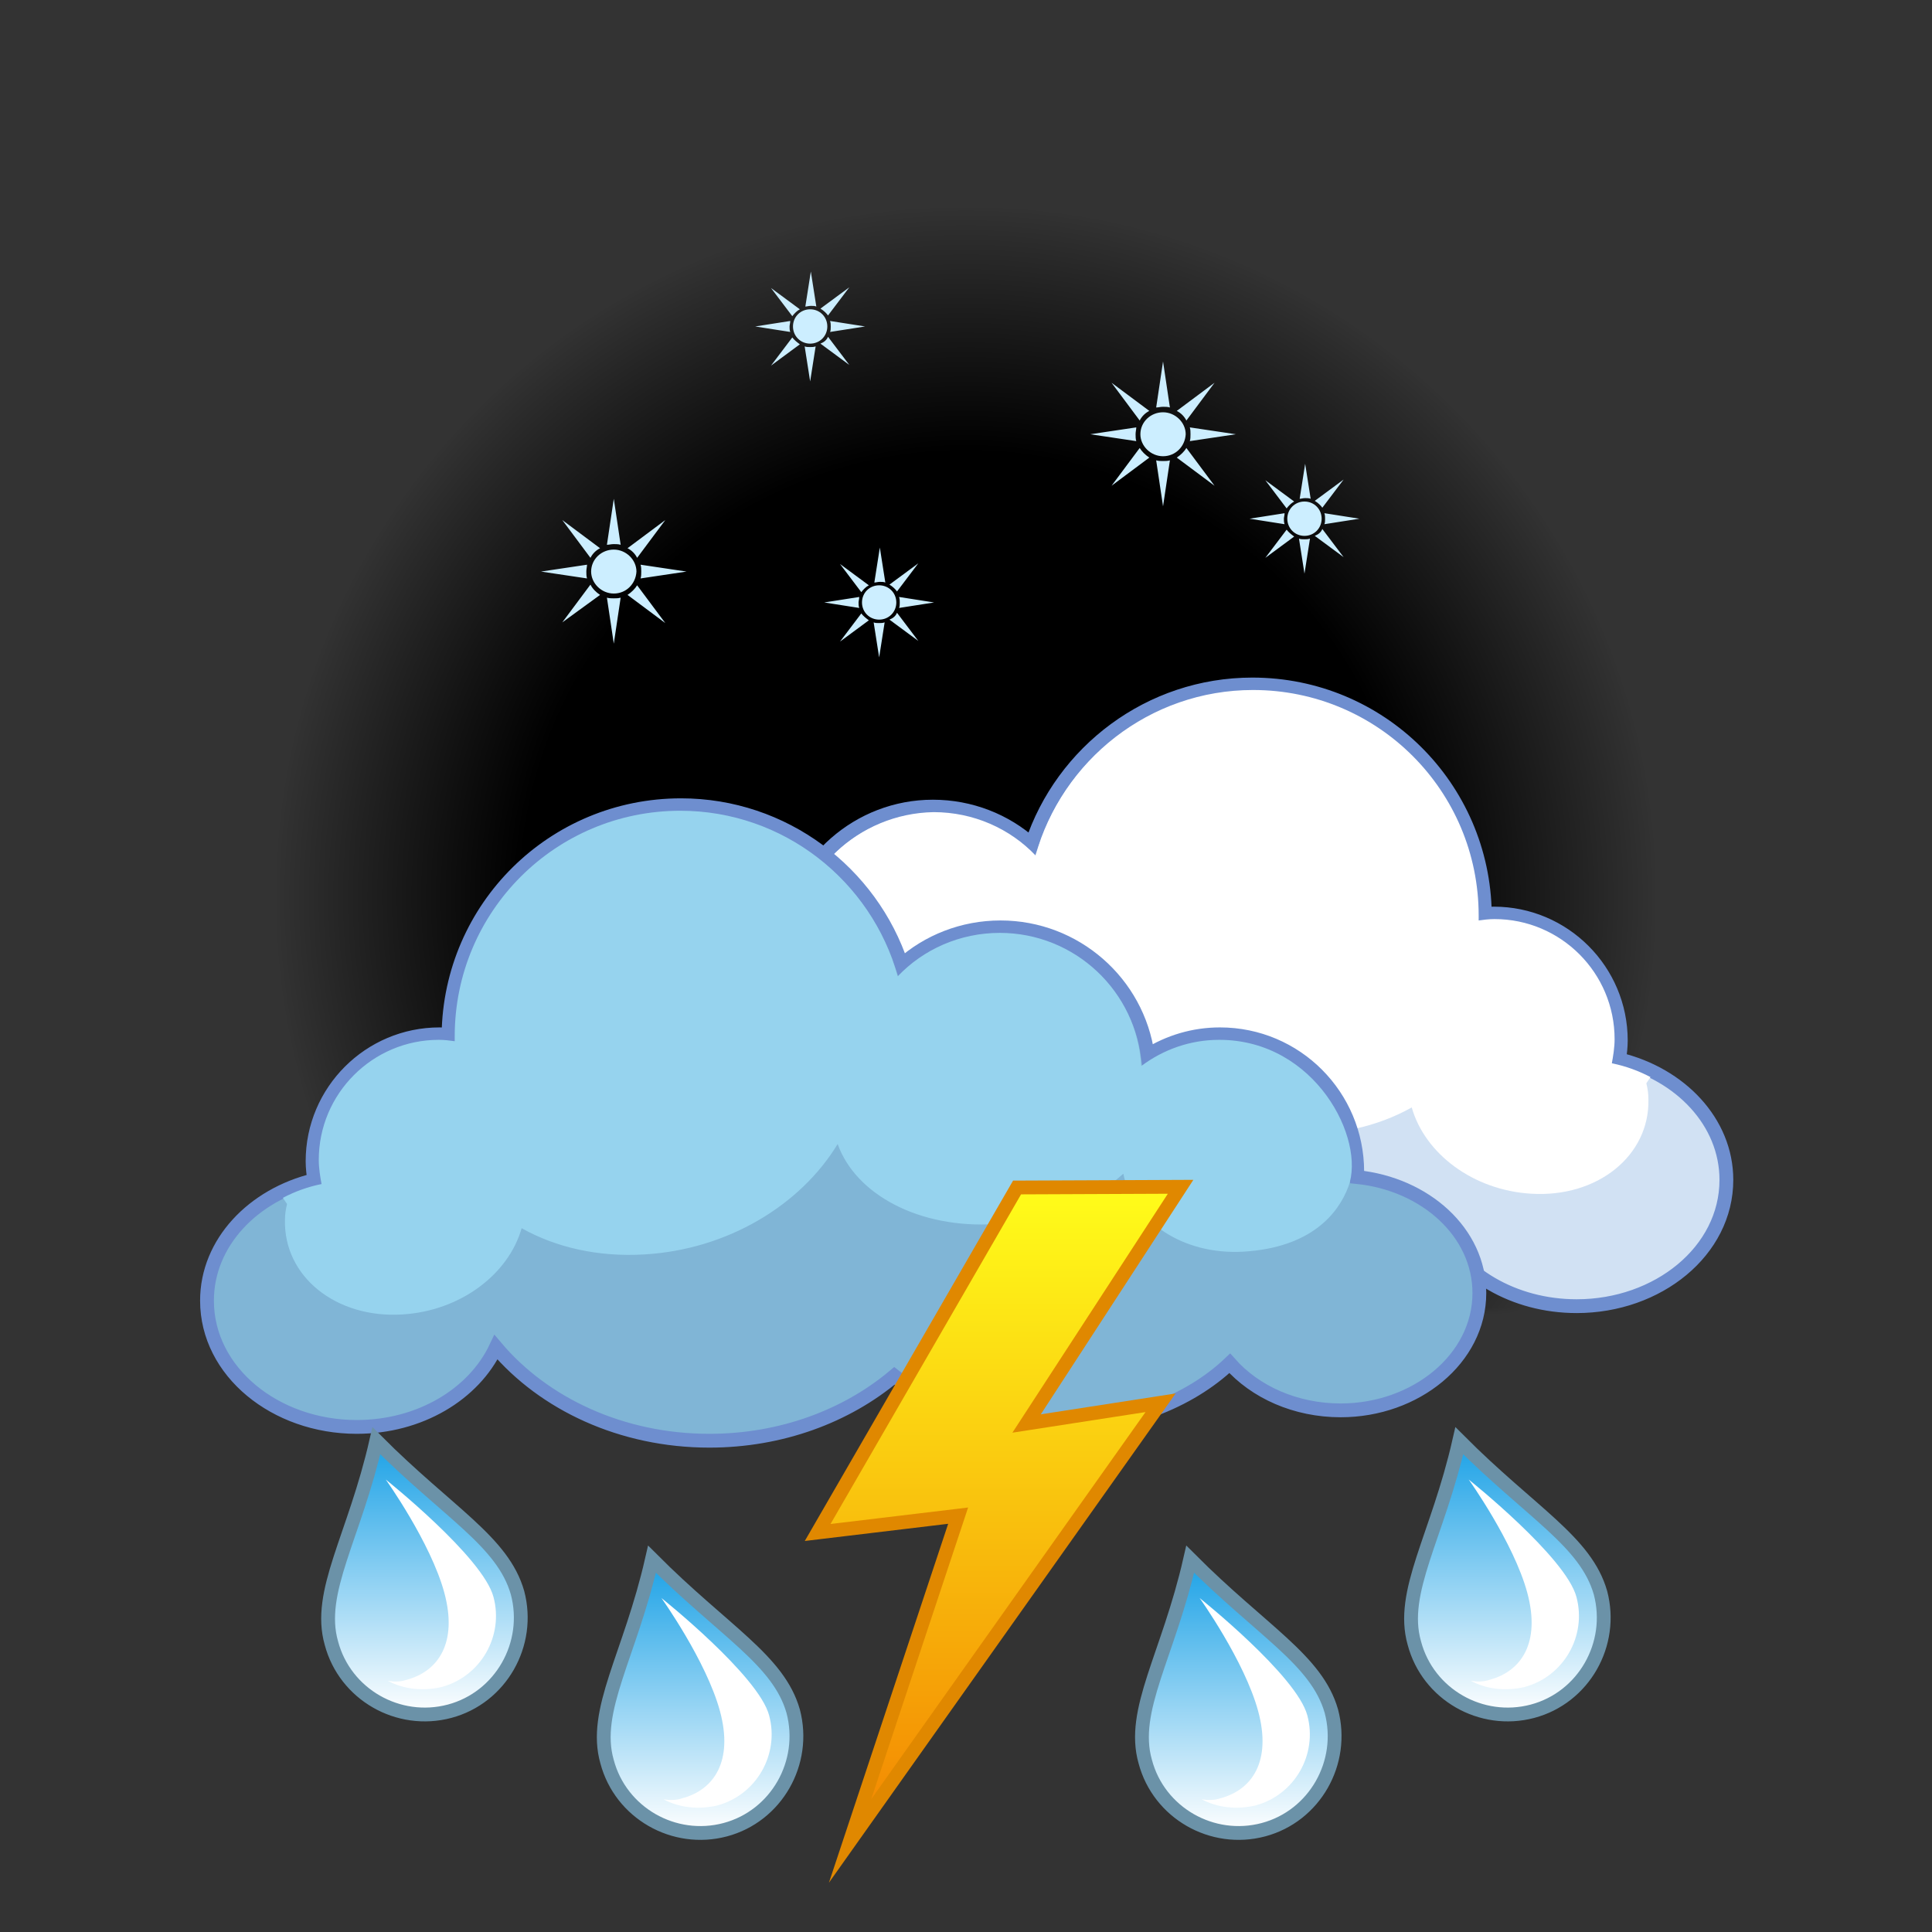 <svg width="280" height="280" viewBox="0 0 280 280" fill="none" xmlns="http://www.w3.org/2000/svg">
<rect x="0" y="0" width="280" height="280" fill="#333333" stroke="none"/>
<mask id="mask0" mask-type="alpha" maskUnits="userSpaceOnUse" x="40" y="30" width="200" height="160">
<rect x="40" y="30" width="200" height="160" fill="#C4C4C4"/>
</mask>
<g mask="url(#mask0)">
<path d="M140 30C195.224 30 240 74.776 240 130C240 185.224 195.224 230 140 230C84.776 230 40 185.224 40 130C40 74.776 84.776 30 140 30Z" fill="url(#paint0_radial)"/>
<path d="M90.945 79.453L96.418 75.373L92.338 80.846C92.04 80.249 91.542 79.751 90.945 79.453ZM87.96 78.955L88.955 72.289L89.95 78.955C89.652 78.856 89.254 78.856 88.955 78.856C88.557 78.856 88.259 78.955 87.96 78.955ZM85.572 80.846L81.493 75.373L86.965 79.453C86.368 79.751 85.871 80.249 85.572 80.846ZM84.975 82.836C84.975 83.134 84.975 83.532 85.075 83.831L78.408 82.836L85.075 81.841C85.075 82.139 84.975 82.438 84.975 82.836ZM86.965 86.219L81.493 90.199L85.572 84.726C85.871 85.323 86.368 85.821 86.965 86.219ZM89.95 86.617L88.955 93.284L87.96 86.617C88.259 86.716 88.657 86.716 88.955 86.716C89.254 86.716 89.652 86.716 89.95 86.617ZM88.955 86.02C87.164 86.02 85.672 84.527 85.672 82.836C85.672 81.045 87.164 79.652 88.955 79.652C90.746 79.652 92.239 81.144 92.239 82.836C92.139 84.627 90.746 86.02 88.955 86.02ZM92.338 84.826L96.418 90.299L90.945 86.219C91.542 85.821 92.04 85.323 92.338 84.826ZM99.502 82.836L92.836 83.831C92.935 83.532 92.935 83.134 92.935 82.836C92.935 82.537 92.935 82.139 92.836 81.841L99.502 82.836Z" fill="#CCEEFF"/>
<path d="M118.905 44.726L123.085 41.642L120 45.721C119.801 45.423 119.403 45.025 118.905 44.726ZM116.716 44.428L117.512 39.353L118.308 44.428C118.109 44.328 117.811 44.328 117.512 44.328C117.214 44.328 116.915 44.428 116.716 44.428ZM114.826 45.821L111.741 41.741L115.92 44.826C115.522 45.025 115.124 45.423 114.826 45.821ZM114.428 47.313C114.428 47.612 114.428 47.811 114.527 48.109L109.453 47.313L114.527 46.517C114.527 46.816 114.428 47.114 114.428 47.313ZM115.92 49.901L111.741 52.985L114.826 48.906C115.124 49.303 115.522 49.602 115.92 49.901ZM118.209 50.199L117.413 55.274L116.617 50.199C116.816 50.298 117.114 50.298 117.413 50.298C117.711 50.298 117.91 50.298 118.209 50.199ZM117.413 49.801C116.02 49.801 114.925 48.706 114.925 47.313C114.925 45.92 116.02 44.826 117.413 44.826C118.806 44.826 119.901 45.92 119.901 47.313C119.901 48.706 118.806 49.801 117.413 49.801ZM120 48.806L123.085 52.886L118.905 49.801C119.403 49.602 119.801 49.303 120 48.806ZM125.373 47.313L120.299 48.109C120.398 47.91 120.398 47.612 120.398 47.313C120.398 47.015 120.398 46.816 120.299 46.517L125.373 47.313Z" fill="#CCEEFF"/>
<path d="M128.905 84.726L133.085 81.642L130 85.721C129.801 85.423 129.403 85.025 128.905 84.726ZM126.716 84.428L127.512 79.353L128.308 84.428C128.109 84.328 127.811 84.328 127.512 84.328C127.214 84.328 126.915 84.428 126.716 84.428ZM124.826 85.821L121.741 81.741L125.92 84.826C125.522 85.025 125.124 85.423 124.826 85.821ZM124.428 87.313C124.428 87.612 124.428 87.811 124.527 88.109L119.453 87.313L124.527 86.517C124.527 86.816 124.428 87.114 124.428 87.313ZM125.92 89.9L121.741 92.985L124.826 88.905C125.124 89.303 125.522 89.602 125.92 89.9ZM128.209 90.199L127.413 95.273L126.617 90.199C126.816 90.298 127.114 90.298 127.413 90.298C127.711 90.298 127.91 90.298 128.209 90.199ZM127.413 89.801C126.02 89.801 124.925 88.706 124.925 87.313C124.925 85.92 126.02 84.826 127.413 84.826C128.806 84.826 129.901 85.92 129.901 87.313C129.901 88.706 128.806 89.801 127.413 89.801ZM130 88.806L133.085 92.885L128.905 89.801C129.403 89.602 129.801 89.303 130 88.806ZM135.373 87.313L130.299 88.109C130.398 87.91 130.398 87.612 130.398 87.313C130.398 87.015 130.398 86.816 130.299 86.517L135.373 87.313Z" fill="#CCEEFF"/>
<path d="M190.547 72.587L194.726 69.502L191.642 73.582C191.443 73.284 191.045 72.885 190.547 72.587ZM188.358 72.288L189.154 67.214L189.95 72.288C189.751 72.189 189.453 72.189 189.154 72.189C188.856 72.189 188.557 72.288 188.358 72.288ZM186.468 73.681L183.383 69.602L187.562 72.686C187.164 72.885 186.766 73.284 186.468 73.681ZM186.07 75.174C186.07 75.473 186.07 75.672 186.169 75.97L181.094 75.174L186.169 74.378C186.169 74.677 186.07 74.975 186.07 75.174ZM187.562 77.761L183.383 80.846L186.468 76.766C186.766 77.164 187.164 77.463 187.562 77.761ZM189.851 78.06L189.055 83.134L188.259 78.06C188.458 78.159 188.756 78.159 189.055 78.159C189.353 78.159 189.552 78.159 189.851 78.06ZM189.055 77.662C187.662 77.662 186.567 76.567 186.567 75.174C186.567 73.781 187.662 72.686 189.055 72.686C190.448 72.686 191.542 73.781 191.542 75.174C191.542 76.567 190.448 77.662 189.055 77.662ZM191.642 76.667L194.726 80.746L190.547 77.662C191.045 77.463 191.443 77.164 191.642 76.667ZM197.015 75.174L191.94 75.97C192.04 75.771 192.04 75.473 192.04 75.174C192.04 74.876 192.04 74.677 191.94 74.378L197.015 75.174Z" fill="#CCEEFF"/>
<path d="M170.547 59.552L176.02 55.473L171.94 60.945C171.642 60.348 171.144 59.851 170.547 59.552ZM167.562 59.055L168.557 52.388L169.552 59.055C169.254 58.955 168.856 58.955 168.557 58.955C168.159 58.955 167.861 59.055 167.562 59.055ZM165.174 60.945L161.095 55.473L166.567 59.552C165.97 59.851 165.473 60.348 165.174 60.945ZM164.577 62.935C164.577 63.234 164.577 63.632 164.677 63.931L158.01 62.935L164.677 61.94C164.677 62.239 164.577 62.537 164.577 62.935ZM166.567 66.319L161.095 70.398L165.174 64.925C165.473 65.423 165.97 65.921 166.567 66.319ZM169.552 66.716L168.557 73.383L167.562 66.716C167.861 66.816 168.259 66.816 168.557 66.816C168.856 66.816 169.254 66.816 169.552 66.716ZM168.557 66.12C166.766 66.12 165.274 64.627 165.274 62.935C165.274 61.144 166.766 59.751 168.557 59.751C170.348 59.751 171.841 61.244 171.841 62.935C171.741 64.727 170.348 66.12 168.557 66.12ZM171.94 64.925L176.02 70.398L170.547 66.319C171.144 65.921 171.642 65.423 171.94 64.925ZM179.105 62.935L172.438 63.931C172.537 63.632 172.537 63.234 172.537 62.935C172.537 62.637 172.537 62.239 172.438 61.94L179.105 62.935Z" fill="#CCEEFF"/>
</g>
<path d="M65.8 169.9C65.8 179.411 75.021 186.9 85.9 186.9C92.435 186.9 98.292 184.252 101.973 180.081C107.844 185.662 117.044 189.3 127.3 189.3C136.446 189.3 144.792 186.462 150.581 181.904C157.52 187.744 166.993 191.3 177.4 191.3C190.105 191.3 201.385 185.962 208.318 177.752C211.529 184.567 219.366 189.3 228.5 189.3C240.274 189.3 250.2 181.315 250.2 171C250.2 162.599 243.515 155.676 234.648 153.53C234.787 152.671 234.9 151.741 234.9 150.8C234.9 140.648 226.652 132.4 216.5 132.4C216.056 132.4 215.616 132.428 215.197 132.469C214.968 114.017 200.008 99.2 181.5 99.2C166.622 99.2 153.944 108.933 149.519 122.339C145.729 118.941 140.674 116.9 135.2 116.9C124.452 116.9 115.406 124.922 113.968 135.418C110.897 133.498 107.317 132.4 103.5 132.4C92.444 132.4 83.6 141.351 83.6 152.3V152.327C83.6 152.579 83.6 152.829 83.609 153.086C73.73 154.106 65.8 161.115 65.8 169.9Z" fill="#D1E1F3" stroke="#6E8ECF" stroke-width="2" stroke-miterlimit="10"/>
<path d="M100 163.9C108.8 164.4 116 159.5 117.4 152.6C121.9 156.7 128.6 159.5 135.9 159.9C147 160.6 156.2 155.6 158.8 148.3C164.2 157.2 174.8 163.6 186.8 164.3C193.5 164.7 199.6 163.3 204.6 160.5C206.5 167.2 213.5 172.5 221.9 173C231.5 173.6 239.1 167.5 238.9 159.3C238.9 158.5 238.8 157.8 238.6 157C238.8 156.7 239 156.4 239.2 156.1C237.5 155.2 235.6 154.5 233.6 154.1C233.8 153 234 151.8 234 150.6C234 141 226.2 133.2 216.6 133.2C215.8 133.2 215 133.3 214.3 133.4C214.3 133.2 214.3 132.9 214.3 132.7C214.3 114.6 199.7 100 181.6 100C166.6 100 153.9 110.2 150.1 124C146.4 120.1 141.1 117.7 135.3 117.7C124.4 117.9 115.4 126.4 114.8 137.2C111.6 134.8 107.7 133.4 103.5 133.4C89.659 133.4 82.607 147.896 84.6 153.975C85.9 157.941 89.767 163.298 100 163.9Z" fill="white"/>
<path d="M194.3 204.4C205.179 204.4 214.4 196.911 214.4 187.4C214.4 178.621 206.571 171.606 196.691 170.586C196.7 170.329 196.7 170.079 196.7 169.827V169.8C196.7 158.851 187.856 149.9 176.8 149.9C172.983 149.9 169.403 150.998 166.333 152.918C164.893 142.419 155.84 134.4 145 134.4C139.526 134.4 134.471 136.441 130.681 139.839C126.256 126.433 113.578 116.7 98.7 116.7C80.192 116.7 65.232 131.517 65.003 149.969C64.585 149.928 64.144 149.9 63.7 149.9C53.548 149.9 45.3 158.148 45.3 168.3C45.3 169.241 45.413 170.171 45.552 171.03C36.685 173.176 30 180.099 30 188.5C30 198.815 39.926 206.8 51.7 206.8C60.834 206.8 68.671 202.067 71.882 195.252C78.815 203.462 90.095 208.8 102.8 208.8C113.207 208.8 122.68 205.244 129.619 199.404C135.408 203.962 143.754 206.8 152.9 206.8C163.156 206.8 172.356 203.162 178.227 197.581C181.908 201.752 187.765 204.4 194.3 204.4Z" fill="#80B5D6" stroke="#6E8ECF" stroke-width="2" stroke-miterlimit="10"/>
<path d="M180.2 181.4C171.4 181.9 164.2 177 162.8 170.1C158.3 174.2 151.6 177 144.3 177.4C133.2 178.1 124 173.1 121.4 165.8C116 174.7 105.4 181.1 93.4 181.8C86.7 182.2 80.6 180.8 75.6 178C73.7 184.7 66.7 190 58.3 190.5C48.7 191.1 41.1 185 41.3 176.8C41.3 176 41.4 175.3 41.6 174.5C41.4 174.2 41.2 173.9 41 173.6C42.7 172.7 44.6 172 46.6 171.6C46.4 170.5 46.2 169.3 46.2 168.1C46.2 158.5 54 150.7 63.6 150.7C64.4 150.7 65.2 150.8 65.9 150.9C65.9 150.7 65.9 150.4 65.9 150.2C65.9 132.1 80.5 117.5 98.6 117.5C113.6 117.5 126.3 127.7 130.1 141.5C133.8 137.6 139.1 135.2 144.9 135.2C155.8 135.2 164.8 143.7 165.4 154.5C168.6 152.1 172.5 150.7 176.7 150.7C190.654 150.7 197.967 165.134 195.418 171.971C193.956 175.892 189.993 180.824 180.2 181.4Z" fill="#96D3EE"/>
<path d="M54.544 208.805C51.362 222.784 45.905 230.685 48.027 238.13C49.998 245.575 57.727 249.981 65.154 248.006C72.58 246.031 76.975 238.282 75.005 230.837C72.883 223.392 65.002 219.289 54.544 208.805Z" fill="url(#paint1_linear)" stroke="#6B92A8" stroke-width="2" stroke-miterlimit="10"/>
<path d="M64.396 230.837C66.366 238.13 63.486 242.233 58.94 243.448C58.03 243.752 57.121 243.752 56.212 243.6C58.485 244.816 61.213 245.119 63.941 244.512C69.701 242.992 73.035 237.067 71.519 231.445C70.004 225.671 55.908 214.427 55.908 214.427C55.908 214.427 62.426 223.544 64.396 230.837Z" fill="white"/>
<path d="M94.494 225.975C91.311 239.953 85.855 247.854 87.977 255.299C89.948 262.744 97.677 267.151 105.104 265.176C112.53 263.2 116.925 255.451 114.955 248.006C112.833 240.561 104.952 236.459 94.494 225.975Z" fill="url(#paint2_linear)" stroke="#6B92A8" stroke-width="2" stroke-miterlimit="10"/>
<path d="M104.346 248.006C106.316 255.3 103.436 259.402 98.89 260.618C97.98 260.921 97.071 260.921 96.162 260.769C98.435 261.985 101.163 262.289 103.891 261.681C109.651 260.162 112.985 254.236 111.469 248.614C109.954 242.84 95.858 231.597 95.858 231.597C95.858 231.597 102.376 240.713 104.346 248.006Z" fill="white"/>
<path fill-rule="evenodd" clip-rule="evenodd" d="M138.861 219.66L118.5 222.1L147.4 172.1L171.1 172L148.784 206.305L168.2 203.3L123.2 266.8L138.861 219.66Z" fill="url(#paint3_linear)"/>
<path d="M138.861 219.66L139.81 219.976L140.306 218.48L138.742 218.668L138.861 219.66ZM118.5 222.1L117.634 221.6L116.634 223.331L118.619 223.093L118.5 222.1ZM147.4 172.1L147.396 171.1L146.822 171.102L146.534 171.6L147.4 172.1ZM171.1 172L171.938 172.545L172.949 170.992L171.096 171L171.1 172ZM148.784 206.305L147.946 205.76L146.725 207.635L148.937 207.293L148.784 206.305ZM168.2 203.3L169.016 203.878L170.382 201.95L168.047 202.312L168.2 203.3ZM123.2 266.8L122.251 266.485L120.135 272.855L124.016 267.378L123.2 266.8ZM138.742 218.668L118.381 221.107L118.619 223.093L138.979 220.653L138.742 218.668ZM119.366 222.6L148.266 172.6L146.534 171.6L117.634 221.6L119.366 222.6ZM147.404 173.1L171.104 173L171.096 171L147.396 171.1L147.404 173.1ZM170.262 171.455L147.946 205.76L149.622 206.85L171.938 172.545L170.262 171.455ZM148.937 207.293L168.353 204.288L168.047 202.312L148.631 205.317L148.937 207.293ZM167.384 202.722L122.384 266.222L124.016 267.378L169.016 203.878L167.384 202.722ZM124.149 267.115L139.81 219.976L137.912 219.345L122.251 266.485L124.149 267.115Z" fill="#E08800"/>
<path d="M211.494 208.805C208.312 222.784 202.855 230.685 204.977 238.13C206.947 245.575 214.677 249.981 222.104 248.006C229.53 246.031 233.925 238.282 231.955 230.837C229.833 223.392 221.952 219.289 211.494 208.805Z" fill="url(#paint4_linear)" stroke="#6B92A8" stroke-width="2" stroke-miterlimit="10"/>
<path d="M221.346 230.837C223.316 238.13 220.436 242.233 215.89 243.448C214.98 243.752 214.071 243.752 213.162 243.6C215.435 244.816 218.163 245.119 220.891 244.512C226.651 242.992 229.985 237.067 228.469 231.445C226.954 225.671 212.858 214.427 212.858 214.427C212.858 214.427 219.376 223.544 221.346 230.837Z" fill="white"/>
<path d="M172.494 225.975C169.312 239.953 163.855 247.854 165.977 255.299C167.947 262.744 175.677 267.151 183.104 265.176C190.53 263.2 194.925 255.451 192.955 248.006C190.833 240.561 182.952 236.459 172.494 225.975Z" fill="url(#paint5_linear)" stroke="#6B92A8" stroke-width="2" stroke-miterlimit="10"/>
<path d="M182.346 248.006C184.316 255.3 181.436 259.402 176.89 260.618C175.98 260.921 175.071 260.921 174.162 260.769C176.435 261.985 179.163 262.289 181.891 261.681C187.651 260.162 190.985 254.236 189.469 248.614C187.954 242.84 173.858 231.597 173.858 231.597C173.858 231.597 180.376 240.713 182.346 248.006Z" fill="white"/>
<defs>
<radialGradient id="paint0_radial" cx="0" cy="0" r="1" gradientUnits="userSpaceOnUse" gradientTransform="translate(140 130) rotate(90) scale(100)">
<stop/>
<stop offset="0.641"/>
<stop offset="1" stop-opacity="0"/>
</radialGradient>
<linearGradient id="paint1_linear" x1="61.513" y1="208.805" x2="61.513" y2="248.478" gradientUnits="userSpaceOnUse">
<stop stop-color="#1AA1E6"/>
<stop offset="1" stop-color="white"/>
</linearGradient>
<linearGradient id="paint2_linear" x1="101.463" y1="225.975" x2="101.463" y2="265.647" gradientUnits="userSpaceOnUse">
<stop stop-color="#1AA1E6"/>
<stop offset="1" stop-color="white"/>
</linearGradient>
<linearGradient id="paint3_linear" x1="144.8" y1="172" x2="144.8" y2="266.8" gradientUnits="userSpaceOnUse">
<stop stop-color="#FFFD1A"/>
<stop offset="1" stop-color="#F38501"/>
</linearGradient>
<linearGradient id="paint4_linear" x1="218.463" y1="208.805" x2="218.463" y2="248.478" gradientUnits="userSpaceOnUse">
<stop stop-color="#1AA1E6"/>
<stop offset="1" stop-color="white"/>
</linearGradient>
<linearGradient id="paint5_linear" x1="179.463" y1="225.975" x2="179.463" y2="265.647" gradientUnits="userSpaceOnUse">
<stop stop-color="#1AA1E6"/>
<stop offset="1" stop-color="white"/>
</linearGradient>
</defs>
</svg>
